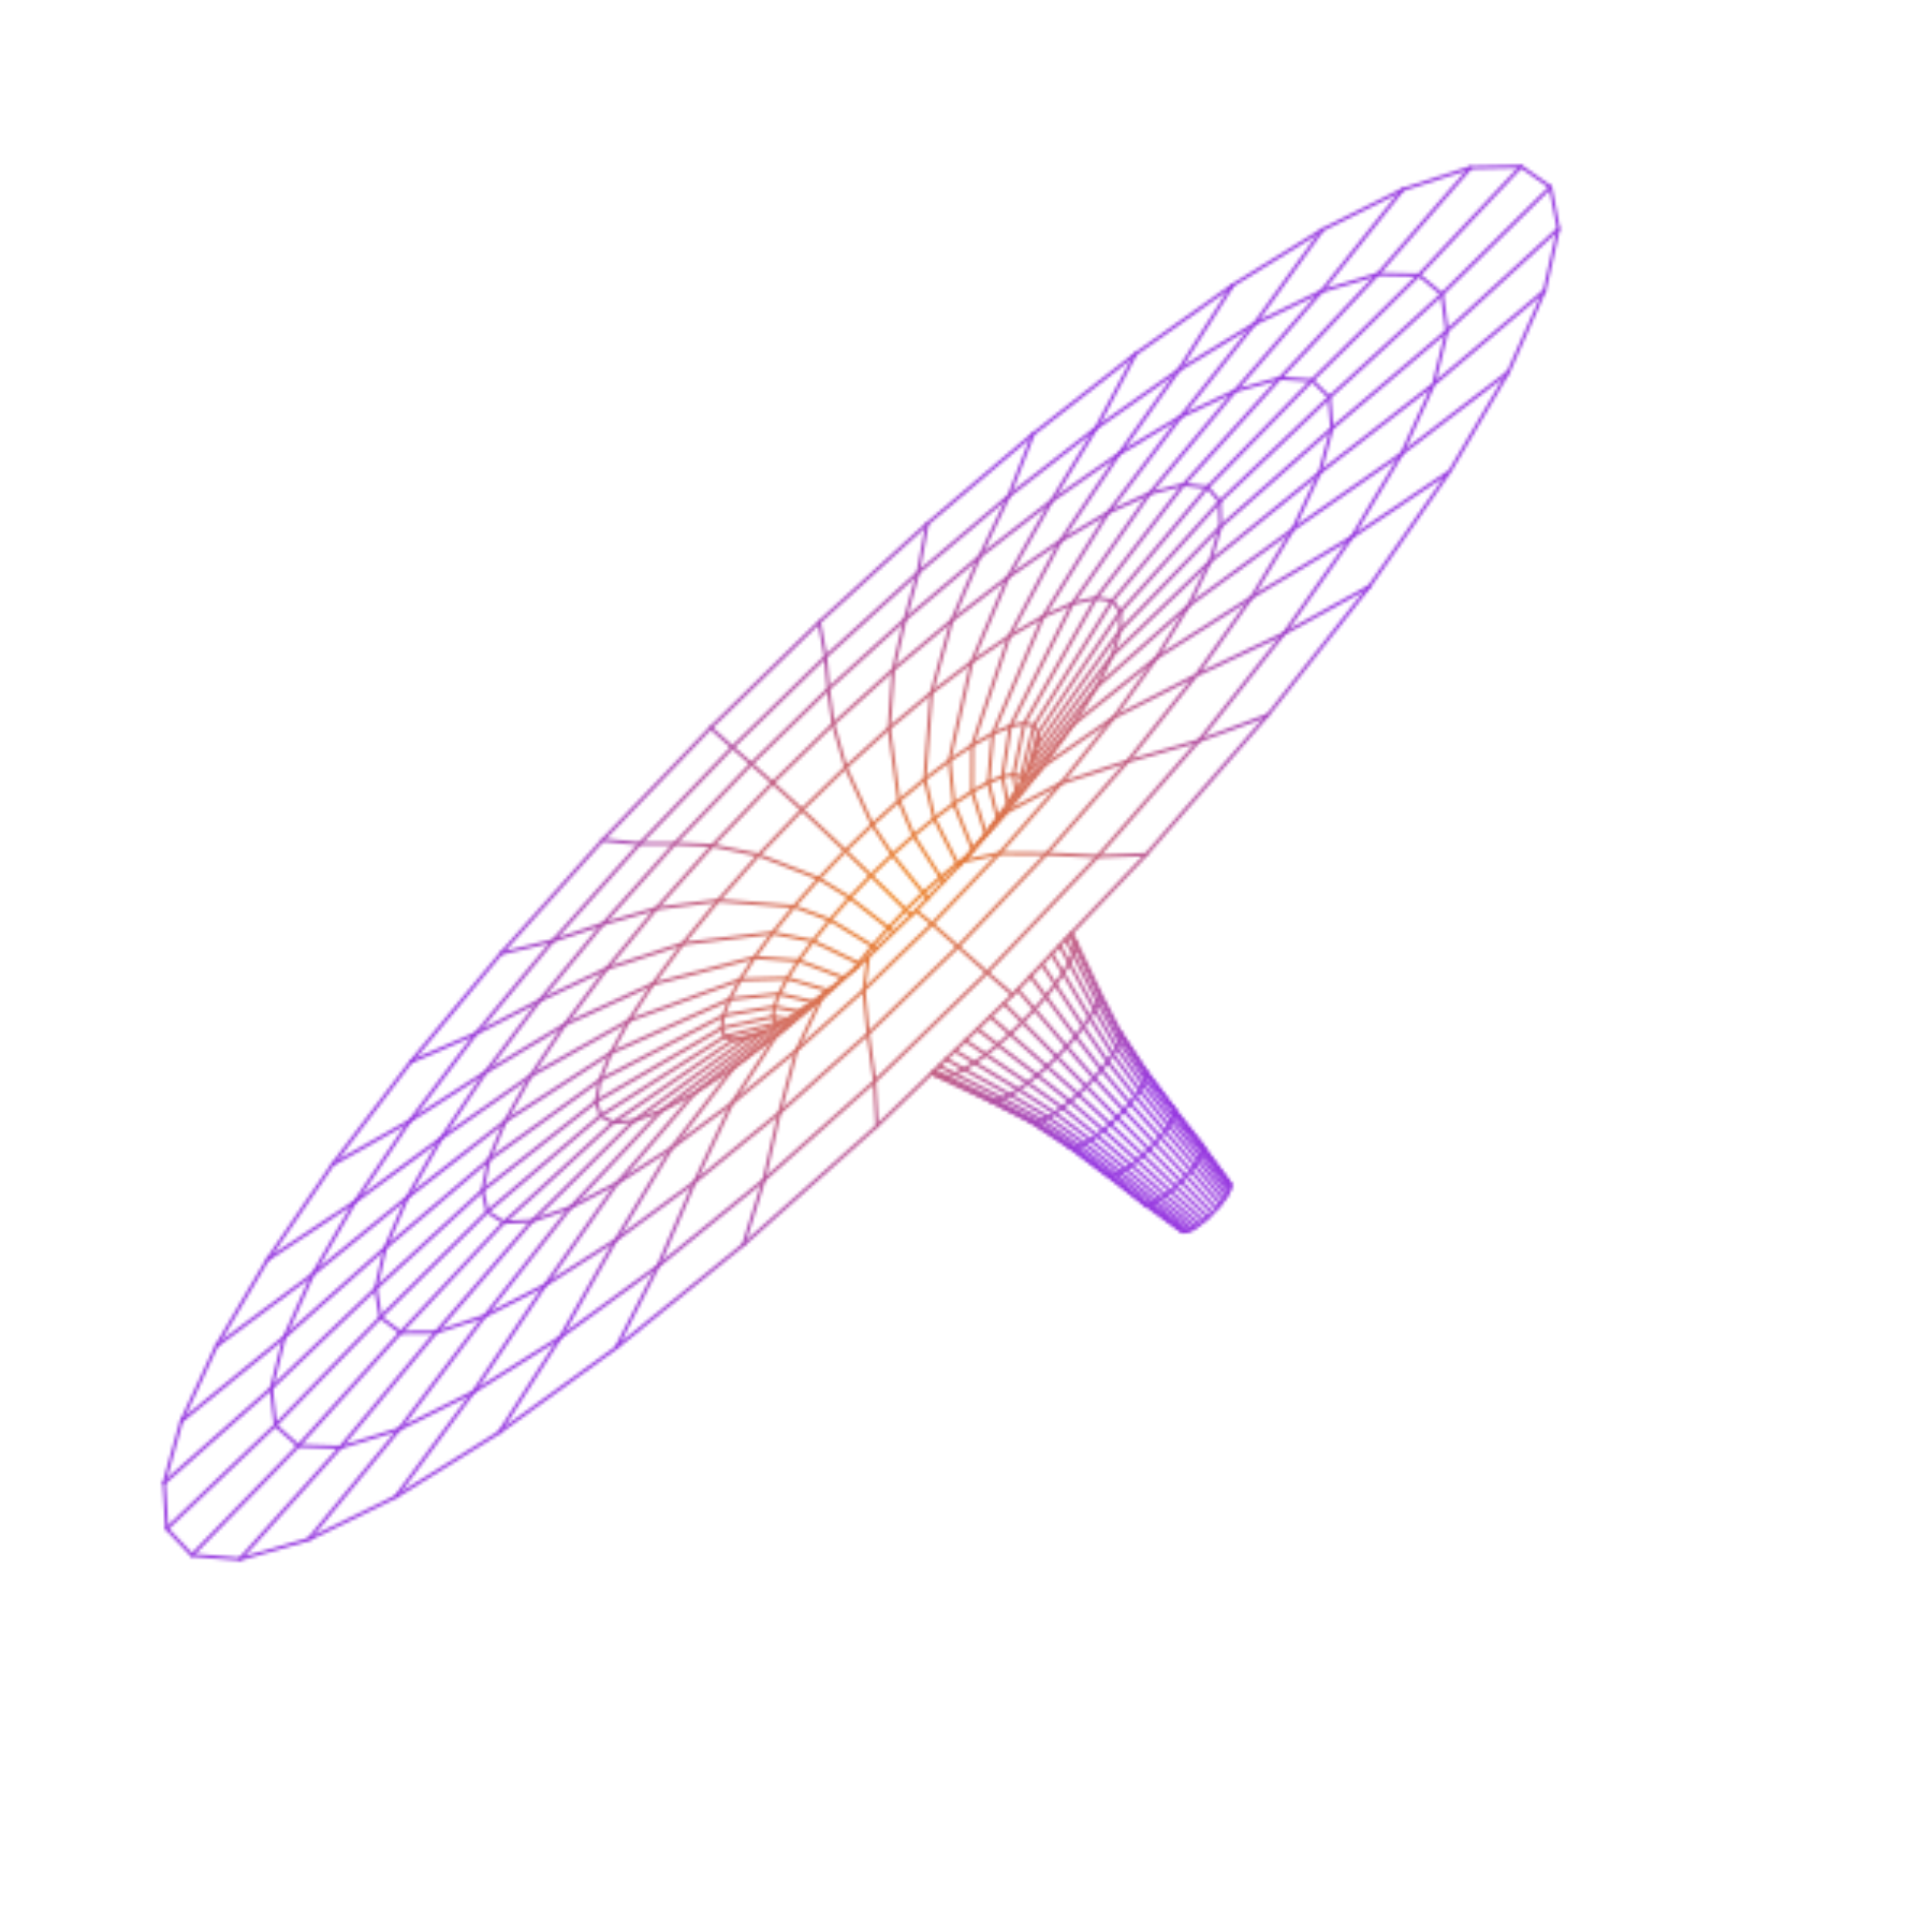 <svg width="600" height="600" viewBox="0 0 600 600" fill="none" xmlns="http://www.w3.org/2000/svg">
    <g>
        <g>
            <mask id="mask0_1105_47553" style="mask-type:alpha" maskUnits="userSpaceOnUse" x="10" y="10" width="580"
                  height="580">
                <g clip-path="url(#clip0_1105_47553)">
                    <path d="M187.172 260.89L220.695 226.015L254.422 193.186" stroke="black" stroke-width="0.986"
                          stroke-linecap="round" stroke-linejoin="round"/>
                    <path d="M59.603 482.992L92.646 449.042L124.422 413.833L156.498 379.61L190.409 348.608L196.868 348.063L205.442 344.923L215.857 339.36L227.804 331.58L240.985 321.787L253.067 311.281L255.087 309.525L257.228 307.667L258.388 306.652"
                          stroke="black" stroke-width="0.986" stroke-linecap="round" stroke-linejoin="round"/>
                    <path d="M74.516 484.197L105.714 449.49L135.424 413.714L165.283 379.157L196.865 348.062L214.832 334.93L231.686 322.62"
                          stroke="black" stroke-width="0.986" stroke-linecap="round" stroke-linejoin="round"/>
                    <path d="M51.797 474.74L85.503 442.643L118.169 409.104L151.323 376.318L186.479 346.501L207.036 333.407L225.105 321.901L227.647 323.056L231.687 322.618L236.961 320.631L237.753 320.207L241.13 318.387L241.606 318.134L241.922 317.963L243.292 317.226L244.499 316.438L248.087 314.092L250.497 312.521L252.38 311.116L257.085 307.618L258.386 306.65L262.008 303.679L265.407 300.879L266.349 300.108"
                          stroke="black" stroke-width="0.986" stroke-linecap="round" stroke-linejoin="round"/>
                    <path d="M340.399 185.708L318.148 224.619L314.771 240.559L315.548 245.506" stroke="black"
                          stroke-width="0.986" stroke-linecap="round" stroke-linejoin="round"/>
                    <path d="M95.809 478.084L124.003 443.831L150.55 408.71L177.151 374.997L205.438 344.922L222.173 332.03L234.827 322.276L236.959 320.632"
                          stroke="black" stroke-width="0.986" stroke-linecap="round" stroke-linejoin="round"/>
                    <path d="M56.352 441.312L88.322 415.263L119.643 387.528L151.815 360.191L186.332 335.395L224.687 315.37L240.468 312.665L241.959 308.65L244.494 303.83L248.014 298.324"
                          stroke="black" stroke-width="0.986" stroke-linecap="round" stroke-linejoin="round"/>
                    <path d="M122.893 464.854L146.986 432.324L169.341 399.057L191.735 367.336L215.853 339.359L231.611 326.647L241.303 318.829L243.29 317.228"
                          stroke="black" stroke-width="0.986" stroke-linecap="round" stroke-linejoin="round"/>
                    <path d="M103.307 361.594L127.597 329.748L155.616 296.065L187.174 260.887L198.721 261.996L227.453 232.083L256.39 203.934L254.424 193.183L287.967 162.652L320.884 134.75"
                          stroke="black" stroke-width="0.986" stroke-linecap="round" stroke-linejoin="round"/>
                    <path d="M67.242 417.955L97.149 395.742L126.534 371.816L156.899 348.186L189.758 326.956L226.618 310.309L229.855 304.256L234.317 297.347L239.931 289.722L246.601 281.511"
                          stroke="black" stroke-width="0.986" stroke-linecap="round" stroke-linejoin="round"/>
                    <path d="M155.052 444.84L174.034 415.281L191.27 385.055L208.613 356.434L227.803 331.578L243.065 318.764L247.753 314.82L250.497 312.521"
                          stroke="black" stroke-width="0.986" stroke-linecap="round" stroke-linejoin="round"/>
                    <path d="M83.065 391.175L110.274 373.174L127.285 348.093L147.859 320.956L171.733 292.153L198.727 262.001L209.551 261.994L221.278 262.572L239.936 243.118L258.756 224.82L277.431 207.909L295.651 192.606L313.091 179.179L329.397 167.914L347.604 140.884L366.067 114.934L382.856 88.543"
                          stroke="black" stroke-width="0.986" stroke-linecap="round" stroke-linejoin="round"/>
                    <path d="M191.388 418.527L204.398 393.143L215.735 367.079L227.329 342.59L240.98 321.785L253.609 311.406L255.047 310.224"
                          stroke="black" stroke-width="0.986" stroke-linecap="round" stroke-linejoin="round"/>
                    <path d="M393.708 222.106L372.327 230.043L340.931 265.949L306.556 302.044L271.638 335.823L237.248 366.44L230.882 386.549"
                          stroke="black" stroke-width="0.986" stroke-linecap="round" stroke-linejoin="round"/>
                    <path d="M127.594 329.749L147.849 320.952L167.63 310.678L187.265 286.918L209.545 261.994L233.311 237.227L257.256 213.941L281.042 192.363L285.138 177.81L287.963 162.654"
                          stroke="black" stroke-width="0.986" stroke-linecap="round" stroke-linejoin="round"/>
                    <path d="M299.039 267.53L299.981 266.46L300.696 265.651L302.147 264.002L306.266 259.319L312.483 252.255L329.567 243.198L345.892 222.816L371.52 209.682L398.741 196.752L425.285 182.12L450.274 146.349L468.434 115.54L479.672 90.285L484.001 71.032L481.518 58.095L472.37 51.712L456.705 52.042L427.908 85.143L397.493 117.449L367.596 150.478L357.067 153.195L333.067 187.403L313.792 225.479L308.334 227.796L301.969 231.406L294.867 236.181L287.212 241.978L279.16 248.661L270.884 256.115L262.536 264.215L254.282 272.846L246.601 281.511L223.023 279.674L203.814 282.136L188.499 300.746L167.635 310.682L150.821 332.981L127.281 348.092L103.309 361.598L83.06 391.175L67.242 417.955L56.351 441.314L50.969 460.524L51.796 474.742L59.6 482.991L74.515 484.198L95.81 478.084L122.893 464.855L155.05 444.841L191.391 418.53L230.883 386.551L272.35 349.705L271.639 335.825L269.602 321.013L268.297 307.446L269.657 297.143L272.195 294.69L277.538 289.51L282.997 284.222L284.448 282.814L288.156 278.927L293.088 273.763L297.793 268.836L297.904 268.716L299.039 267.53ZM299.039 267.53L310.369 265.04L325.01 265.151L350.207 236.412L371.52 209.682L388.686 185.516L419.82 166.808L450.274 146.349"
                          stroke="black" stroke-width="0.986" stroke-linecap="round" stroke-linejoin="round"/>
                    <path d="M334.072 292.398L334.367 293.018L334.658 293.626L341.48 308.069L341.976 309.036L347.832 320.457L348.054 320.851L348.546 321.548L355.635 332.319L356.012 332.901L356.345 333.346L360.944 339.546L364.739 344.608L364.752 345.486L364.88 345.648L373.659 356.876L373.398 357.882L372.875 359.081L372.1 360.446L371.081 361.953L369.831 363.571L368.371 365.28L366.774 366.962L365.143 368.533L363.52 369.959L361.932 371.214L360.417 372.275L359.017 373.119L357.75 373.719L356.675 374.049L355.811 374.092L355.22 373.826L344.459 365.411L344.326 365.193L334.018 357.462L332.73 356.611L331.964 356.153L321.086 348.914L320.65 348.529L319.285 347.832L308.809 342.46L307.85 341.963L306.811 341.523L293.386 335.18L292.757 334.885L292.124 334.585L290.973 334.042"
                          stroke="black" stroke-width="0.986" stroke-linecap="round" stroke-linejoin="round"/>
                    <path d="M155.621 296.069L171.732 292.152L187.274 286.922L203.818 282.136L221.277 262.571"
                          stroke="black" stroke-width="0.986" stroke-linecap="round" stroke-linejoin="round"/>
                    <path d="M313.797 225.476L311.323 241.18L312.968 249.478L312.981 249.543" stroke="black"
                          stroke-width="0.986" stroke-linecap="round" stroke-linejoin="round"/>
                    <path d="M296.268 249.58L302.089 263.844" stroke="black" stroke-width="0.986"
                          stroke-linecap="round" stroke-linejoin="round"/>
                    <path d="M355.637 332.319L356.014 332.901L356.018 333.966L355.662 335.255L355.773 335.4L364.45 346.62L364.552 346.748L373.4 357.882L373.49 357.998L381.939 369.247"
                          stroke="black" stroke-width="0.986" stroke-linecap="round" stroke-linejoin="round"/>
                    <path d="M364.401 344.019L364.739 344.459L365.171 345.011L373.342 355.58L373.642 356.051L373.834 356.689L373.774 357.031L373.928 357.237L382.147 368.418"
                          stroke="black" stroke-width="0.986" stroke-linecap="round" stroke-linejoin="round"/>
                    <path d="M373.341 355.579L373.641 356.05L373.803 356.323L373.983 356.563L381.427 366.808L382.124 367.77"
                          stroke="black" stroke-width="0.986" stroke-linecap="round" stroke-linejoin="round"/>
                    <path d="M347.833 320.456L348.055 320.85L348.286 321.243L348.521 321.607L355.174 331.702L356.012 332.977L356.346 333.345L364.397 344.017L364.74 344.607L364.924 344.842L364.936 345.292L364.448 346.619L363.84 347.98L362.945 349.542L361.772 351.263L360.342 353.113L358.663 355.065L356.835 356.996L354.969 358.794L353.106 360.425L351.295 361.868L349.562 363.088L347.965 364.06L346.531 364.75L345.302 365.14L344.339 365.315L343.663 364.905L332.73 356.609L331.965 356.152"
                          stroke="black" stroke-width="0.986" stroke-linecap="round" stroke-linejoin="round"/>
                    <path d="M371.279 381.091L360.419 372.278L349.563 363.092L338.648 354.043L327.591 345.632L316.303 338.368L302.652 330.043L296.559 326.304"
                          stroke="black" stroke-width="0.986" stroke-linecap="round" stroke-linejoin="round"/>
                    <path d="M372.525 380.225L361.931 371.214L351.294 361.87L340.614 352.637L329.891 343.977L319.124 336.328L306.154 327.494L299.809 323.151"
                          stroke="black" stroke-width="0.986" stroke-linecap="round" stroke-linejoin="round"/>
                    <path d="M373.835 379.193L363.523 369.96L353.109 360.427L342.686 350.989L332.322 342.03L322.104 333.935L309.862 324.501L303.508 319.585"
                          stroke="black" stroke-width="0.986" stroke-linecap="round" stroke-linejoin="round"/>
                    <path d="M375.172 378.024L365.143 368.534L354.968 358.796L344.806 349.122L334.819 339.829L325.162 331.225L313.669 321.119L307.516 315.702"
                          stroke="black" stroke-width="0.986" stroke-linecap="round" stroke-linejoin="round"/>
                    <path d="M257.083 307.617L244.493 303.829L229.855 304.253L195.282 316.927L189.757 326.953L186.331 335.394L185.182 342.003L149.864 369.696L116.719 400.137L84.259 431.125L50.969 460.521"
                          stroke="black" stroke-width="0.986" stroke-linecap="round" stroke-linejoin="round"/>
                    <path d="M306.986 242.973L309.769 253.993" stroke="black" stroke-width="0.986"
                          stroke-linecap="round" stroke-linejoin="round"/>
                    <path d="M300.914 265.302L302.083 263.842L306.108 258.834L307.774 256.766L309.854 254.343L310.514 253.581L313.164 250.503L323.97 237.951L333.364 224.902L359.14 204.304L369.165 188.033L375.837 174.326L409.845 146.804L413.637 133.026L412.844 123.379L407.461 118.117L397.493 117.448L383.578 121.368L366.755 129.351L347.599 140.883L326.623 155.492L304.298 172.777L281.047 192.365L277.426 207.906L276.145 226.097L262.655 238.286L249.058 251.489L235.589 265.549L223.023 279.672L212.041 293.076L188.499 300.744L175.453 318.137L164.855 334.058L137.03 353.489L126.534 371.814L119.643 387.528L116.72 400.138L118.168 409.104L124.42 413.831L135.424 413.712L150.551 408.709L169.343 399.056L191.269 385.054L215.738 367.08L242.088 345.565L269.603 321.011L297.508 293.996L325.011 265.149L340.932 265.949L355.959 265.384L393.708 222.107L425.285 182.118"
                          stroke="black" stroke-width="0.986" stroke-linecap="round" stroke-linejoin="round"/>
                    <path d="M307.77 256.761L309.766 253.987L312.973 249.54L313.409 248.932L315.567 246.329L315.661 246.218L317.481 244.03L318.256 243.092L319.356 241.77L333.361 224.898L340.546 213.348L345.42 203.537L375.834 174.322L379.064 163.475L378.801 155.737L412.841 123.375L447.826 91.35L481.515 58.089"
                          stroke="black" stroke-width="0.986" stroke-linecap="round" stroke-linejoin="round"/>
                    <path d="M313.417 248.937L315.553 245.508L317.309 242.7L317.673 242.113L317.771 241.955L318.041 241.42L319.36 238.8L320.773 235.975L322.263 234.014L332.668 220.333L345.427 203.543L347.916 195.68L379.071 163.481L413.641 133.027L449.375 102.744L484.005 71.032"
                          stroke="black" stroke-width="0.986" stroke-linecap="round" stroke-linejoin="round"/>
                    <path d="M311.754 311.607L317.505 317.409L328.24 328.247L337.324 337.407L346.938 347.064L356.835 356.995L366.774 366.96L376.512 376.733"
                          stroke="black" stroke-width="0.986" stroke-linecap="round" stroke-linejoin="round"/>
                    <path d="M316.03 307.344L321.279 313.442L331.265 325.063L339.788 334.819L349.026 344.861L358.665 355.066L368.373 365.279L377.825 375.347"
                          stroke="black" stroke-width="0.986" stroke-linecap="round" stroke-linejoin="round"/>
                    <path d="M320.016 303.156L324.752 309.45L334.049 321.855L342.045 332.198L350.944 342.638L360.34 353.113L369.83 363.57L379.02 373.942"
                          stroke="black" stroke-width="0.986" stroke-linecap="round" stroke-linejoin="round"/>
                    <path d="M248.083 314.094L240.465 312.667" stroke="black" stroke-width="0.986"
                          stroke-linecap="round" stroke-linejoin="round"/>
                    <path d="M323.568 299.427L327.73 305.679L336.436 318.82L343.987 329.719L352.586 340.528L361.772 351.263L371.082 361.952L380.041 372.606"
                          stroke="black" stroke-width="0.986" stroke-linecap="round" stroke-linejoin="round"/>
                    <path d="M326.61 296.227L330.182 302.197L338.395 316.01L345.573 327.427L353.933 338.57L362.948 349.545L372.104 360.448L380.879 371.372"
                          stroke="black" stroke-width="0.986" stroke-linecap="round" stroke-linejoin="round"/>
                    <path d="M296.261 249.578L301.916 245.806L306.984 242.971L308.337 227.79L323.987 191.439L344.186 159.132L366.754 129.349L389.601 100.573L410.736 71.308L435.623 58.872L456.704 52.039"
                          stroke="black" stroke-width="0.986" stroke-linecap="round" stroke-linejoin="round"/>
                    <path d="M284.449 282.812L289.477 286.933L297.509 293.996L306.558 302.044L314.5 308.949"
                          stroke="black" stroke-width="0.986" stroke-linecap="round" stroke-linejoin="round"/>
                    <path d="M329.094 293.625L332.067 299.063L330.183 302.197L327.734 305.682L324.758 309.453L321.281 313.443L317.51 317.412L313.674 321.119L309.863 324.502L306.16 327.495L302.654 330.042L299.427 332.08L296.559 333.554L294.136 334.402L292.231 334.578L290.977 334.043L289.355 333.269"
                          stroke="black" stroke-width="0.986" stroke-linecap="round" stroke-linejoin="round"/>
                    <path d="M374.995 151.34L378.807 155.744" stroke="black" stroke-width="0.986"
                          stroke-linecap="round" stroke-linejoin="round"/>
                    <path d="M330.965 291.657L333.36 296.347L333.519 296.651L340.927 311.277L341.261 311.885L347.626 323.55L347.746 323.73L355.66 335.258L354.958 336.799L353.93 338.571L352.586 340.532L350.946 342.642L349.023 344.864L346.938 347.069L344.806 349.124L342.683 350.99L340.615 352.639L338.646 354.043L336.827 355.161L335.2 355.957L333.809 356.407L332.709 356.48L330.073 354.743L321.087 348.917L320.518 348.545L319.79 348.168L308.728 342.509L307.774 341.974L305.579 340.892L293.442 335.152L292.826 334.861L292.227 334.579L289.398 333.223"
                          stroke="black" stroke-width="0.986" stroke-linecap="round" stroke-linejoin="round"/>
                    <path d="M320.767 235.972L322.361 231.126L322.486 227.535L323.578 225.921L335.109 208.905L347.937 189.966L378.802 155.739"
                          stroke="black" stroke-width="0.986" stroke-linecap="round" stroke-linejoin="round"/>
                    <path d="M306.988 242.972L311.32 241.182L314.774 240.56L317.102 241.176L317.663 242.096L317.671 242.113"
                          stroke="black" stroke-width="0.986" stroke-linecap="round" stroke-linejoin="round"/>
                    <path d="M297.908 268.714L298.936 267.55L300.443 265.837L300.918 265.302L302.125 263.941L306.257 259.279L312.491 252.249L313.313 251.23L323.974 237.951L345.896 222.814L359.144 204.304L388.689 185.515L401.501 164.419L409.848 146.805L445.222 119.347L449.374 102.743L447.832 91.355L440.652 85.416L427.911 85.142L410.451 90.424L389.605 100.574L366.065 114.932L340.453 132.903L326.626 155.492L313.09 179.177L301.805 205.532L294.87 236.179L296.266 249.579L290.153 254.178L283.731 259.495L277.121 265.429L270.464 271.89L263.884 278.778L257.77 285.696L252.461 292.246L248.016 298.325L234.321 297.345L202.758 305.563L175.456 318.137L150.825 332.979L137.033 353.488L110.273 373.171L97.153 395.739L88.326 415.263L84.264 431.126L85.506 442.643L92.647 449.039L105.718 449.489L124.008 443.829L146.991 432.322L174.036 415.28L204.405 393.144L237.253 366.44L242.092 345.565L247.4 326.136L268.301 307.444L289.48 286.932L310.372 265.038L329.57 243.196L350.21 236.411L372.331 230.044L398.744 196.751L419.823 166.806L435.359 140.839L445.222 119.347L479.676 90.284"
                          stroke="black" stroke-width="0.986" stroke-linecap="round" stroke-linejoin="round"/>
                    <path d="M190.403 348.605L186.475 346.5L185.18 342.002" stroke="black" stroke-width="0.986"
                          stroke-linecap="round" stroke-linejoin="round"/>
                    <path d="M313.797 225.478L318.154 224.62L321.107 225.33L322.493 227.538L320.946 233.098L319.777 237.289L319.361 238.8"
                          stroke="black" stroke-width="0.986" stroke-linecap="round" stroke-linejoin="round"/>
                    <path d="M332.208 290.346L334.043 294.099L334.24 294.51L334.493 295.036L341.465 309.458L341.631 309.779L345.109 316.425L348.056 322.052L348.98 323.438L350.011 324.983L356.018 333.969L356.163 334.157L364.938 345.296L373.645 356.108L373.833 356.69L381.868 367.337L382.124 367.773L382.145 368.419L381.94 369.25L381.511 370.243L380.878 371.373L380.043 372.61L379.024 373.946L377.825 375.35L376.515 376.737L375.175 378.026L373.835 379.195L372.529 380.226L371.279 381.091L370.119 381.781L369.079 382.273L368.184 382.535L367.469 382.565L356.472 374.239L345.467 365.272L345.304 365.143L333.995 356.548L333.811 356.407L322.527 348.839L321.936 348.437L314.841 344.707L313.224 343.851L309.407 341.841L295.045 334.852L294.134 334.403L290.184 332.465"
                          stroke="black" stroke-width="0.986" stroke-linecap="round" stroke-linejoin="round"/>
                    <path d="M332.803 289.724L334.074 292.398L334.043 294.097L333.362 296.345L332.064 299.063L332.205 299.315L339.897 313.48L340.016 313.685L346.792 325.359L346.899 325.508L354.959 336.797L363.841 347.982L372.877 359.081L372.959 359.18L381.511 370.241"
                          stroke="black" stroke-width="0.986" stroke-linecap="round" stroke-linejoin="round"/>
                    <path d="M225.099 321.901L224.145 319.286L224.681 315.37L226.613 310.306" stroke="black"
                          stroke-width="0.986" stroke-linecap="round" stroke-linejoin="round"/>
                    <path d="M282.999 284.219L281.3 282.546L270.462 271.888L262.538 264.212L249.06 251.487L239.933 243.114L233.318 237.227L227.456 232.084L220.699 226.013"
                          stroke="black" stroke-width="0.986" stroke-linecap="round" stroke-linejoin="round"/>
                    <path d="M288.154 278.923L286.721 277.285L277.116 265.428L270.883 256.112L262.653 238.284L258.75 224.816L257.259 213.941L256.389 203.935L285.141 177.81L313.306 154.009L340.448 132.901L352.695 109.879"
                          stroke="black" stroke-width="0.986" stroke-linecap="round" stroke-linejoin="round"/>
                    <path d="M265.407 300.879L266.674 299.132L270.977 293.794L275.944 288.152L281.3 282.547L286.724 277.286L292.105 272.461L297.341 268.149L300.44 265.837"
                          stroke="black" stroke-width="0.986" stroke-linecap="round" stroke-linejoin="round"/>
                    <path d="M277.542 289.511L275.946 288.155L263.884 278.781L254.286 272.848L235.593 265.552L221.277 262.573"
                          stroke="black" stroke-width="0.986" stroke-linecap="round" stroke-linejoin="round"/>
                    <path d="M293.089 273.761L292.105 272.46L283.729 259.494L279.161 248.658L276.146 226.095L289.276 215.113L301.802 205.531L313.468 197.562L323.99 191.439L333.069 187.4L340.401 185.707L367.598 150.475L374.993 151.337L407.463 118.115L440.651 85.415L472.371 51.709"
                          stroke="black" stroke-width="0.986" stroke-linecap="round" stroke-linejoin="round"/>
                    <path d="M272.196 294.688L270.977 293.794L257.767 285.696L246.602 281.509" stroke="black"
                          stroke-width="0.986" stroke-linecap="round" stroke-linejoin="round"/>
                    <path d="M341.481 308.059L341.463 309.455L340.928 311.274L339.896 313.478L338.393 316.008L336.436 318.821L334.051 321.856L331.264 325.062L328.241 328.248L325.163 331.223L322.102 333.933L319.127 336.327L316.301 338.365L313.69 339.992L311.37 341.165L309.405 341.838L307.775 341.971L306.82 341.522"
                          stroke="black" stroke-width="0.986" stroke-linecap="round" stroke-linejoin="round"/>
                    <path d="M348.062 320.901L348.057 322.052L347.629 323.55L346.794 325.361L345.573 327.428L343.989 329.723L342.049 332.202L339.789 334.822L337.327 337.412L334.823 339.831L332.322 342.031L329.895 343.98L327.592 345.632L325.46 346.951L323.555 347.898L321.937 348.437L320.52 348.545L319.793 348.168"
                          stroke="black" stroke-width="0.986" stroke-linecap="round" stroke-linejoin="round"/>
                    <path d="M241.927 317.965L240.912 317.833L240.441 317.953L231.872 320.164L225.109 321.904"
                          stroke="black" stroke-width="0.986" stroke-linecap="round" stroke-linejoin="round"/>
                    <path d="M297.792 268.837L297.338 268.152L290.148 254.18L287.211 241.979L289.273 215.117L295.644 192.606L304.296 172.779L313.307 154.013L320.884 134.755L352.696 109.883L382.85 88.543L410.735 71.312"
                          stroke="black" stroke-width="0.986" stroke-linecap="round" stroke-linejoin="round"/>
                    <path d="M241.602 318.135L240.905 317.831L240.092 315.768L240.466 312.664" stroke="black"
                          stroke-width="0.986" stroke-linecap="round" stroke-linejoin="round"/>
                    <path d="M367.466 382.561L366.969 382.338L356.13 374.488L355.219 373.825" stroke="black"
                          stroke-width="0.986" stroke-linecap="round" stroke-linejoin="round"/>
                    <path d="M355.964 265.384L332.806 289.722L332.211 290.343L330.97 291.653L329.094 293.622L326.611 296.225L323.571 299.428L320.022 303.157L316.032 307.344L314.504 308.949L311.759 311.608L307.521 315.701L303.509 319.584L299.815 323.15L296.561 326.301L293.821 328.947L291.676 331.023L290.186 332.462L289.403 333.22L289.356 333.267L272.355 349.703"
                          stroke="black" stroke-width="0.986" stroke-linecap="round" stroke-linejoin="round"/>
                    <path d="M322.368 231.128L323.639 229.36L325.746 226.44L335.097 213.461L347.917 195.678L347.944 189.968L345.459 186.583L340.404 185.708"
                          stroke="black" stroke-width="0.986" stroke-linecap="round" stroke-linejoin="round"/>
                    <path d="M317.765 241.954L318.852 240.593L319.538 239.737L327.822 229.33L340.547 213.353L369.162 188.033L401.496 164.419L435.353 140.839L468.432 115.539"
                          stroke="black" stroke-width="0.986" stroke-linecap="round" stroke-linejoin="round"/>
                    <path d="M306.109 258.836L306.075 258.734L301.918 245.809L301.97 231.407L313.467 197.566L329.393 167.914L344.188 159.136L357.068 153.196L383.579 121.371L410.449 90.427L435.629 58.872"
                          stroke="black" stroke-width="0.986" stroke-linecap="round" stroke-linejoin="round"/>
                    <path d="M262.01 303.681L261.868 303.625L248.016 298.327" stroke="black" stroke-width="0.986"
                          stroke-linecap="round" stroke-linejoin="round"/>
                    <path d="M368.183 382.533L356.822 374.161L356.471 374.238L355.812 374.092L344.562 365.377"
                          stroke="black" stroke-width="0.986" stroke-linecap="round" stroke-linejoin="round"/>
                    <path d="M369.073 382.269L357.866 373.802L357.746 373.717L346.655 364.852L346.527 364.749L335.338 356.06L335.196 355.953L323.724 348.017L323.549 347.893L311.366 341.164L296.846 333.7L296.551 333.55L291.668 331.022"
                          stroke="black" stroke-width="0.986" stroke-linecap="round" stroke-linejoin="round"/>
                    <path d="M370.117 381.78L359.107 373.193L359.017 373.12L347.965 364.063L336.827 355.16L325.457 346.95L313.886 340.105L313.694 339.998L299.658 332.213L299.422 332.08L293.816 328.949"
                          stroke="black" stroke-width="0.986" stroke-linecap="round" stroke-linejoin="round"/>
                    <path d="M252.378 311.115L252.211 311.077L241.957 308.649L226.617 310.306" stroke="black"
                          stroke-width="0.986" stroke-linecap="round" stroke-linejoin="round"/>
                    <path d="M244.495 316.438L244.303 316.408L240.091 315.767L224.147 319.286L185.18 342.003"
                          stroke="black" stroke-width="0.986" stroke-linecap="round" stroke-linejoin="round"/>
                    <path d="M317.305 242.7L317.288 242.563L317.1 241.176L317.246 240.62L319.389 232.111L321.103 225.331L332.72 206.85L345.455 186.585L374.993 151.339"
                          stroke="black" stroke-width="0.986" stroke-linecap="round" stroke-linejoin="round"/>
                    <path d="M269.659 297.143L267.121 299.417L266.35 300.11L265.267 301.082L262.257 303.775L255.052 310.227L247.399 326.138L227.334 342.592L208.614 356.435L191.739 367.337L177.154 374.998L165.285 379.157L156.498 379.609L151.324 376.32L149.867 369.699L151.817 360.193L156.901 348.186L164.858 334.059L195.285 316.93L202.757 305.565L212.044 293.077L239.933 289.722L252.46 292.248L266.676 299.134L267.121 299.417"
                          stroke="black" stroke-width="0.986" stroke-linecap="round" stroke-linejoin="round"/>
                    <path d="M237.751 320.206L237.375 320.309L233.244 321.478L227.645 323.055L223.014 326.232L209.888 335.241L190.406 348.605"
                          stroke="black" stroke-width="0.986" stroke-linecap="round" stroke-linejoin="round"/>
                </g>
            </mask>
            <g mask="url(#mask0_1105_47553)">
                <rect x="-89.785" y="385.044" width="673.63" height="387.157" transform="rotate(-45 -89.785 385.044)"
                      fill="url(#paint0_radial_1105_47553)"/>
            </g>
            <defs>
                <radialGradient id="paint0_radial_1105_47553" cx="0" cy="0" r="1" gradientUnits="userSpaceOnUse"
                                gradientTransform="translate(247.527 569.168) rotate(90) scale(99.029 169.77)">
                    <stop stop-color="#F08119"/>
                    <stop offset="1" stop-color="#9536DF"/>
                </radialGradient>
                <clipPath id="clip0_1105_47553">
                    <rect width="600" height="217.962" fill="white" transform="translate(10.805 435.052) rotate(-45)"/>
                </clipPath>
            </defs>
        </g>
        <animateTransform attributeName="transform" attributeType="XML" type="rotate" dur="8s"
                          values="0 300 300; 30 300 300; 0 300 300" repeatCount="indefinite">
        </animateTransform>
    </g>
</svg>

